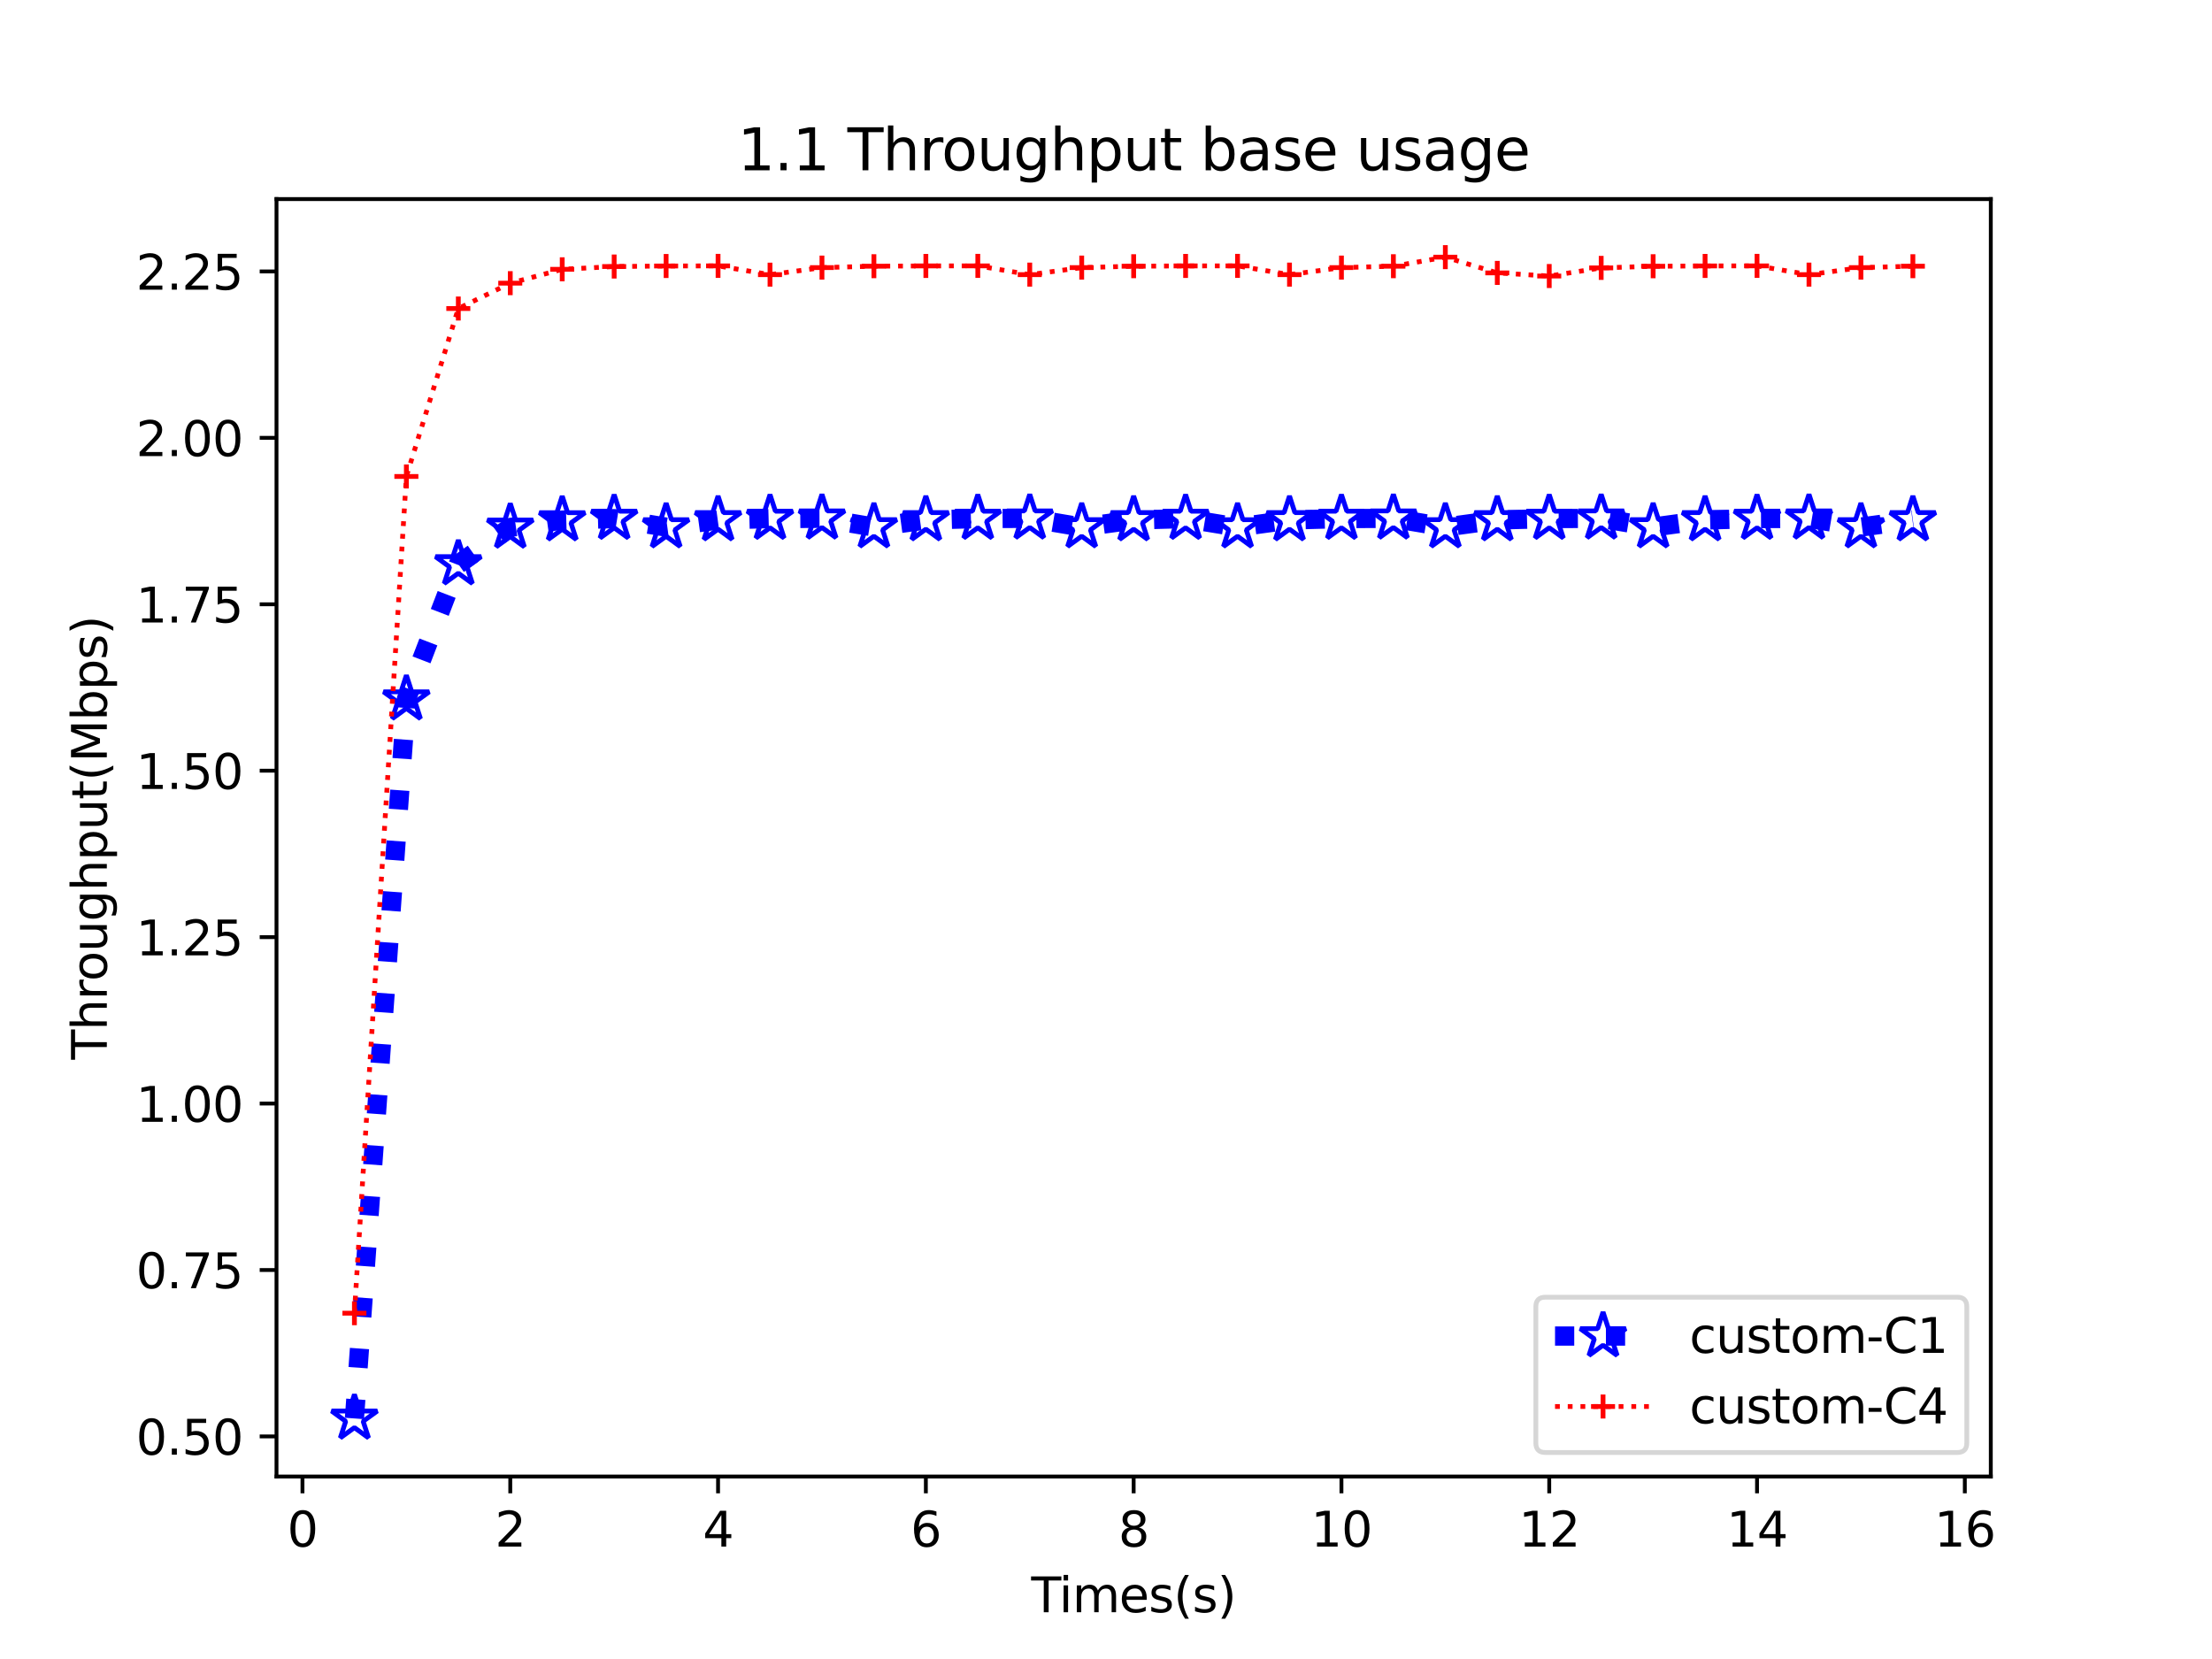 <?xml version="1.0" encoding="utf-8" standalone="no"?>
<!DOCTYPE svg PUBLIC "-//W3C//DTD SVG 1.1//EN"
  "http://www.w3.org/Graphics/SVG/1.1/DTD/svg11.dtd">
<svg xmlns:xlink="http://www.w3.org/1999/xlink" width="460.8pt" height="345.6pt" viewBox="0 0 460.8 345.6" xmlns="http://www.w3.org/2000/svg" version="1.1">
 <defs>
  <style type="text/css">*{stroke-linejoin: round; stroke-linecap: butt}</style>
 </defs>
 <g id="figure_1">
  <g id="patch_1">
   <path d="M 0 345.6 
L 460.8 345.6 
L 460.8 0 
L 0 0 
z
" style="fill: #ffffff"/>
  </g>
  <g id="axes_1">
   <g id="patch_2">
    <path d="M 57.6 307.584 
L 414.72 307.584 
L 414.72 41.472 
L 57.6 41.472 
z
" style="fill: #ffffff"/>
   </g>
   <g id="matplotlib.axis_1">
    <g id="xtick_1">
     <g id="line2d_1">
      <defs>
       <path id="m9d9aa4cabd" d="M 0 0 
L 0 3.5 
" style="stroke: #000000; stroke-width: 0.8"/>
      </defs>
      <g>
       <use xlink:href="#m9d9aa4cabd" x="63.011" y="307.584" style="stroke: #000000; stroke-width: 0.8"/>
      </g>
     </g>
     <g id="text_1">
      <!-- 0 -->
      <g transform="translate(59.83 322.182)scale(0.1 -0.1)">
       <defs>
        <path id="DejaVuSans-30" d="M 2034 4250 
Q 1547 4250 1301 3770 
Q 1056 3291 1056 2328 
Q 1056 1369 1301 889 
Q 1547 409 2034 409 
Q 2525 409 2770 889 
Q 3016 1369 3016 2328 
Q 3016 3291 2770 3770 
Q 2525 4250 2034 4250 
z
M 2034 4750 
Q 2819 4750 3233 4129 
Q 3647 3509 3647 2328 
Q 3647 1150 3233 529 
Q 2819 -91 2034 -91 
Q 1250 -91 836 529 
Q 422 1150 422 2328 
Q 422 3509 836 4129 
Q 1250 4750 2034 4750 
z
" transform="scale(0.016)"/>
       </defs>
       <use xlink:href="#DejaVuSans-30"/>
      </g>
     </g>
    </g>
    <g id="xtick_2">
     <g id="line2d_2">
      <g>
       <use xlink:href="#m9d9aa4cabd" x="106.298" y="307.584" style="stroke: #000000; stroke-width: 0.8"/>
      </g>
     </g>
     <g id="text_2">
      <!-- 2 -->
      <g transform="translate(103.117 322.182)scale(0.1 -0.1)">
       <defs>
        <path id="DejaVuSans-32" d="M 1228 531 
L 3431 531 
L 3431 0 
L 469 0 
L 469 531 
Q 828 903 1448 1529 
Q 2069 2156 2228 2338 
Q 2531 2678 2651 2914 
Q 2772 3150 2772 3378 
Q 2772 3750 2511 3984 
Q 2250 4219 1831 4219 
Q 1534 4219 1204 4116 
Q 875 4013 500 3803 
L 500 4441 
Q 881 4594 1212 4672 
Q 1544 4750 1819 4750 
Q 2544 4750 2975 4387 
Q 3406 4025 3406 3419 
Q 3406 3131 3298 2873 
Q 3191 2616 2906 2266 
Q 2828 2175 2409 1742 
Q 1991 1309 1228 531 
z
" transform="scale(0.016)"/>
       </defs>
       <use xlink:href="#DejaVuSans-32"/>
      </g>
     </g>
    </g>
    <g id="xtick_3">
     <g id="line2d_3">
      <g>
       <use xlink:href="#m9d9aa4cabd" x="149.585" y="307.584" style="stroke: #000000; stroke-width: 0.8"/>
      </g>
     </g>
     <g id="text_3">
      <!-- 4 -->
      <g transform="translate(146.404 322.182)scale(0.1 -0.1)">
       <defs>
        <path id="DejaVuSans-34" d="M 2419 4116 
L 825 1625 
L 2419 1625 
L 2419 4116 
z
M 2253 4666 
L 3047 4666 
L 3047 1625 
L 3713 1625 
L 3713 1100 
L 3047 1100 
L 3047 0 
L 2419 0 
L 2419 1100 
L 313 1100 
L 313 1709 
L 2253 4666 
z
" transform="scale(0.016)"/>
       </defs>
       <use xlink:href="#DejaVuSans-34"/>
      </g>
     </g>
    </g>
    <g id="xtick_4">
     <g id="line2d_4">
      <g>
       <use xlink:href="#m9d9aa4cabd" x="192.873" y="307.584" style="stroke: #000000; stroke-width: 0.8"/>
      </g>
     </g>
     <g id="text_4">
      <!-- 6 -->
      <g transform="translate(189.691 322.182)scale(0.1 -0.1)">
       <defs>
        <path id="DejaVuSans-36" d="M 2113 2584 
Q 1688 2584 1439 2293 
Q 1191 2003 1191 1497 
Q 1191 994 1439 701 
Q 1688 409 2113 409 
Q 2538 409 2786 701 
Q 3034 994 3034 1497 
Q 3034 2003 2786 2293 
Q 2538 2584 2113 2584 
z
M 3366 4563 
L 3366 3988 
Q 3128 4100 2886 4159 
Q 2644 4219 2406 4219 
Q 1781 4219 1451 3797 
Q 1122 3375 1075 2522 
Q 1259 2794 1537 2939 
Q 1816 3084 2150 3084 
Q 2853 3084 3261 2657 
Q 3669 2231 3669 1497 
Q 3669 778 3244 343 
Q 2819 -91 2113 -91 
Q 1303 -91 875 529 
Q 447 1150 447 2328 
Q 447 3434 972 4092 
Q 1497 4750 2381 4750 
Q 2619 4750 2861 4703 
Q 3103 4656 3366 4563 
z
" transform="scale(0.016)"/>
       </defs>
       <use xlink:href="#DejaVuSans-36"/>
      </g>
     </g>
    </g>
    <g id="xtick_5">
     <g id="line2d_5">
      <g>
       <use xlink:href="#m9d9aa4cabd" x="236.16" y="307.584" style="stroke: #000000; stroke-width: 0.8"/>
      </g>
     </g>
     <g id="text_5">
      <!-- 8 -->
      <g transform="translate(232.979 322.182)scale(0.1 -0.1)">
       <defs>
        <path id="DejaVuSans-38" d="M 2034 2216 
Q 1584 2216 1326 1975 
Q 1069 1734 1069 1313 
Q 1069 891 1326 650 
Q 1584 409 2034 409 
Q 2484 409 2743 651 
Q 3003 894 3003 1313 
Q 3003 1734 2745 1975 
Q 2488 2216 2034 2216 
z
M 1403 2484 
Q 997 2584 770 2862 
Q 544 3141 544 3541 
Q 544 4100 942 4425 
Q 1341 4750 2034 4750 
Q 2731 4750 3128 4425 
Q 3525 4100 3525 3541 
Q 3525 3141 3298 2862 
Q 3072 2584 2669 2484 
Q 3125 2378 3379 2068 
Q 3634 1759 3634 1313 
Q 3634 634 3220 271 
Q 2806 -91 2034 -91 
Q 1263 -91 848 271 
Q 434 634 434 1313 
Q 434 1759 690 2068 
Q 947 2378 1403 2484 
z
M 1172 3481 
Q 1172 3119 1398 2916 
Q 1625 2713 2034 2713 
Q 2441 2713 2670 2916 
Q 2900 3119 2900 3481 
Q 2900 3844 2670 4047 
Q 2441 4250 2034 4250 
Q 1625 4250 1398 4047 
Q 1172 3844 1172 3481 
z
" transform="scale(0.016)"/>
       </defs>
       <use xlink:href="#DejaVuSans-38"/>
      </g>
     </g>
    </g>
    <g id="xtick_6">
     <g id="line2d_6">
      <g>
       <use xlink:href="#m9d9aa4cabd" x="279.447" y="307.584" style="stroke: #000000; stroke-width: 0.8"/>
      </g>
     </g>
     <g id="text_6">
      <!-- 10 -->
      <g transform="translate(273.085 322.182)scale(0.1 -0.1)">
       <defs>
        <path id="DejaVuSans-31" d="M 794 531 
L 1825 531 
L 1825 4091 
L 703 3866 
L 703 4441 
L 1819 4666 
L 2450 4666 
L 2450 531 
L 3481 531 
L 3481 0 
L 794 0 
L 794 531 
z
" transform="scale(0.016)"/>
       </defs>
       <use xlink:href="#DejaVuSans-31"/>
       <use xlink:href="#DejaVuSans-30" x="63.623"/>
      </g>
     </g>
    </g>
    <g id="xtick_7">
     <g id="line2d_7">
      <g>
       <use xlink:href="#m9d9aa4cabd" x="322.735" y="307.584" style="stroke: #000000; stroke-width: 0.8"/>
      </g>
     </g>
     <g id="text_7">
      <!-- 12 -->
      <g transform="translate(316.372 322.182)scale(0.1 -0.1)">
       <use xlink:href="#DejaVuSans-31"/>
       <use xlink:href="#DejaVuSans-32" x="63.623"/>
      </g>
     </g>
    </g>
    <g id="xtick_8">
     <g id="line2d_8">
      <g>
       <use xlink:href="#m9d9aa4cabd" x="366.022" y="307.584" style="stroke: #000000; stroke-width: 0.8"/>
      </g>
     </g>
     <g id="text_8">
      <!-- 14 -->
      <g transform="translate(359.659 322.182)scale(0.1 -0.1)">
       <use xlink:href="#DejaVuSans-31"/>
       <use xlink:href="#DejaVuSans-34" x="63.623"/>
      </g>
     </g>
    </g>
    <g id="xtick_9">
     <g id="line2d_9">
      <g>
       <use xlink:href="#m9d9aa4cabd" x="409.309" y="307.584" style="stroke: #000000; stroke-width: 0.8"/>
      </g>
     </g>
     <g id="text_9">
      <!-- 16 -->
      <g transform="translate(402.947 322.182)scale(0.1 -0.1)">
       <use xlink:href="#DejaVuSans-31"/>
       <use xlink:href="#DejaVuSans-36" x="63.623"/>
      </g>
     </g>
    </g>
    <g id="text_10">
     <!-- Times(s) -->
     <g transform="translate(214.815 335.861)scale(0.1 -0.1)">
      <defs>
       <path id="DejaVuSans-54" d="M -19 4666 
L 3928 4666 
L 3928 4134 
L 2272 4134 
L 2272 0 
L 1638 0 
L 1638 4134 
L -19 4134 
L -19 4666 
z
" transform="scale(0.016)"/>
       <path id="DejaVuSans-69" d="M 603 3500 
L 1178 3500 
L 1178 0 
L 603 0 
L 603 3500 
z
M 603 4863 
L 1178 4863 
L 1178 4134 
L 603 4134 
L 603 4863 
z
" transform="scale(0.016)"/>
       <path id="DejaVuSans-6d" d="M 3328 2828 
Q 3544 3216 3844 3400 
Q 4144 3584 4550 3584 
Q 5097 3584 5394 3201 
Q 5691 2819 5691 2113 
L 5691 0 
L 5113 0 
L 5113 2094 
Q 5113 2597 4934 2840 
Q 4756 3084 4391 3084 
Q 3944 3084 3684 2787 
Q 3425 2491 3425 1978 
L 3425 0 
L 2847 0 
L 2847 2094 
Q 2847 2600 2669 2842 
Q 2491 3084 2119 3084 
Q 1678 3084 1418 2786 
Q 1159 2488 1159 1978 
L 1159 0 
L 581 0 
L 581 3500 
L 1159 3500 
L 1159 2956 
Q 1356 3278 1631 3431 
Q 1906 3584 2284 3584 
Q 2666 3584 2933 3390 
Q 3200 3197 3328 2828 
z
" transform="scale(0.016)"/>
       <path id="DejaVuSans-65" d="M 3597 1894 
L 3597 1613 
L 953 1613 
Q 991 1019 1311 708 
Q 1631 397 2203 397 
Q 2534 397 2845 478 
Q 3156 559 3463 722 
L 3463 178 
Q 3153 47 2828 -22 
Q 2503 -91 2169 -91 
Q 1331 -91 842 396 
Q 353 884 353 1716 
Q 353 2575 817 3079 
Q 1281 3584 2069 3584 
Q 2775 3584 3186 3129 
Q 3597 2675 3597 1894 
z
M 3022 2063 
Q 3016 2534 2758 2815 
Q 2500 3097 2075 3097 
Q 1594 3097 1305 2825 
Q 1016 2553 972 2059 
L 3022 2063 
z
" transform="scale(0.016)"/>
       <path id="DejaVuSans-73" d="M 2834 3397 
L 2834 2853 
Q 2591 2978 2328 3040 
Q 2066 3103 1784 3103 
Q 1356 3103 1142 2972 
Q 928 2841 928 2578 
Q 928 2378 1081 2264 
Q 1234 2150 1697 2047 
L 1894 2003 
Q 2506 1872 2764 1633 
Q 3022 1394 3022 966 
Q 3022 478 2636 193 
Q 2250 -91 1575 -91 
Q 1294 -91 989 -36 
Q 684 19 347 128 
L 347 722 
Q 666 556 975 473 
Q 1284 391 1588 391 
Q 1994 391 2212 530 
Q 2431 669 2431 922 
Q 2431 1156 2273 1281 
Q 2116 1406 1581 1522 
L 1381 1569 
Q 847 1681 609 1914 
Q 372 2147 372 2553 
Q 372 3047 722 3315 
Q 1072 3584 1716 3584 
Q 2034 3584 2315 3537 
Q 2597 3491 2834 3397 
z
" transform="scale(0.016)"/>
       <path id="DejaVuSans-28" d="M 1984 4856 
Q 1566 4138 1362 3434 
Q 1159 2731 1159 2009 
Q 1159 1288 1364 580 
Q 1569 -128 1984 -844 
L 1484 -844 
Q 1016 -109 783 600 
Q 550 1309 550 2009 
Q 550 2706 781 3412 
Q 1013 4119 1484 4856 
L 1984 4856 
z
" transform="scale(0.016)"/>
       <path id="DejaVuSans-29" d="M 513 4856 
L 1013 4856 
Q 1481 4119 1714 3412 
Q 1947 2706 1947 2009 
Q 1947 1309 1714 600 
Q 1481 -109 1013 -844 
L 513 -844 
Q 928 -128 1133 580 
Q 1338 1288 1338 2009 
Q 1338 2731 1133 3434 
Q 928 4138 513 4856 
z
" transform="scale(0.016)"/>
      </defs>
      <use xlink:href="#DejaVuSans-54"/>
      <use xlink:href="#DejaVuSans-69" x="57.959"/>
      <use xlink:href="#DejaVuSans-6d" x="85.742"/>
      <use xlink:href="#DejaVuSans-65" x="183.154"/>
      <use xlink:href="#DejaVuSans-73" x="244.678"/>
      <use xlink:href="#DejaVuSans-28" x="296.777"/>
      <use xlink:href="#DejaVuSans-73" x="335.791"/>
      <use xlink:href="#DejaVuSans-29" x="387.891"/>
     </g>
    </g>
   </g>
   <g id="matplotlib.axis_2">
    <g id="ytick_1">
     <g id="line2d_10">
      <defs>
       <path id="m24e53940e8" d="M 0 0 
L -3.5 0 
" style="stroke: #000000; stroke-width: 0.8"/>
      </defs>
      <g>
       <use xlink:href="#m24e53940e8" x="57.6" y="299.232" style="stroke: #000000; stroke-width: 0.8"/>
      </g>
     </g>
     <g id="text_11">
      <!-- 0.50 -->
      <g transform="translate(28.334 303.032)scale(0.1 -0.1)">
       <defs>
        <path id="DejaVuSans-2e" d="M 684 794 
L 1344 794 
L 1344 0 
L 684 0 
L 684 794 
z
" transform="scale(0.016)"/>
        <path id="DejaVuSans-35" d="M 691 4666 
L 3169 4666 
L 3169 4134 
L 1269 4134 
L 1269 2991 
Q 1406 3038 1543 3061 
Q 1681 3084 1819 3084 
Q 2600 3084 3056 2656 
Q 3513 2228 3513 1497 
Q 3513 744 3044 326 
Q 2575 -91 1722 -91 
Q 1428 -91 1123 -41 
Q 819 9 494 109 
L 494 744 
Q 775 591 1075 516 
Q 1375 441 1709 441 
Q 2250 441 2565 725 
Q 2881 1009 2881 1497 
Q 2881 1984 2565 2268 
Q 2250 2553 1709 2553 
Q 1456 2553 1204 2497 
Q 953 2441 691 2322 
L 691 4666 
z
" transform="scale(0.016)"/>
       </defs>
       <use xlink:href="#DejaVuSans-30"/>
       <use xlink:href="#DejaVuSans-2e" x="63.623"/>
       <use xlink:href="#DejaVuSans-35" x="95.41"/>
       <use xlink:href="#DejaVuSans-30" x="159.033"/>
      </g>
     </g>
    </g>
    <g id="ytick_2">
     <g id="line2d_11">
      <g>
       <use xlink:href="#m24e53940e8" x="57.6" y="264.562" style="stroke: #000000; stroke-width: 0.8"/>
      </g>
     </g>
     <g id="text_12">
      <!-- 0.75 -->
      <g transform="translate(28.334 268.361)scale(0.1 -0.1)">
       <defs>
        <path id="DejaVuSans-37" d="M 525 4666 
L 3525 4666 
L 3525 4397 
L 1831 0 
L 1172 0 
L 2766 4134 
L 525 4134 
L 525 4666 
z
" transform="scale(0.016)"/>
       </defs>
       <use xlink:href="#DejaVuSans-30"/>
       <use xlink:href="#DejaVuSans-2e" x="63.623"/>
       <use xlink:href="#DejaVuSans-37" x="95.41"/>
       <use xlink:href="#DejaVuSans-35" x="159.033"/>
      </g>
     </g>
    </g>
    <g id="ytick_3">
     <g id="line2d_12">
      <g>
       <use xlink:href="#m24e53940e8" x="57.6" y="229.892" style="stroke: #000000; stroke-width: 0.8"/>
      </g>
     </g>
     <g id="text_13">
      <!-- 1.00 -->
      <g transform="translate(28.334 233.691)scale(0.1 -0.1)">
       <use xlink:href="#DejaVuSans-31"/>
       <use xlink:href="#DejaVuSans-2e" x="63.623"/>
       <use xlink:href="#DejaVuSans-30" x="95.41"/>
       <use xlink:href="#DejaVuSans-30" x="159.033"/>
      </g>
     </g>
    </g>
    <g id="ytick_4">
     <g id="line2d_13">
      <g>
       <use xlink:href="#m24e53940e8" x="57.6" y="195.222" style="stroke: #000000; stroke-width: 0.8"/>
      </g>
     </g>
     <g id="text_14">
      <!-- 1.25 -->
      <g transform="translate(28.334 199.021)scale(0.1 -0.1)">
       <use xlink:href="#DejaVuSans-31"/>
       <use xlink:href="#DejaVuSans-2e" x="63.623"/>
       <use xlink:href="#DejaVuSans-32" x="95.41"/>
       <use xlink:href="#DejaVuSans-35" x="159.033"/>
      </g>
     </g>
    </g>
    <g id="ytick_5">
     <g id="line2d_14">
      <g>
       <use xlink:href="#m24e53940e8" x="57.6" y="160.552" style="stroke: #000000; stroke-width: 0.8"/>
      </g>
     </g>
     <g id="text_15">
      <!-- 1.50 -->
      <g transform="translate(28.334 164.351)scale(0.1 -0.1)">
       <use xlink:href="#DejaVuSans-31"/>
       <use xlink:href="#DejaVuSans-2e" x="63.623"/>
       <use xlink:href="#DejaVuSans-35" x="95.41"/>
       <use xlink:href="#DejaVuSans-30" x="159.033"/>
      </g>
     </g>
    </g>
    <g id="ytick_6">
     <g id="line2d_15">
      <g>
       <use xlink:href="#m24e53940e8" x="57.6" y="125.882" style="stroke: #000000; stroke-width: 0.8"/>
      </g>
     </g>
     <g id="text_16">
      <!-- 1.75 -->
      <g transform="translate(28.334 129.681)scale(0.1 -0.1)">
       <use xlink:href="#DejaVuSans-31"/>
       <use xlink:href="#DejaVuSans-2e" x="63.623"/>
       <use xlink:href="#DejaVuSans-37" x="95.41"/>
       <use xlink:href="#DejaVuSans-35" x="159.033"/>
      </g>
     </g>
    </g>
    <g id="ytick_7">
     <g id="line2d_16">
      <g>
       <use xlink:href="#m24e53940e8" x="57.6" y="91.211" style="stroke: #000000; stroke-width: 0.8"/>
      </g>
     </g>
     <g id="text_17">
      <!-- 2.00 -->
      <g transform="translate(28.334 95.011)scale(0.1 -0.1)">
       <use xlink:href="#DejaVuSans-32"/>
       <use xlink:href="#DejaVuSans-2e" x="63.623"/>
       <use xlink:href="#DejaVuSans-30" x="95.41"/>
       <use xlink:href="#DejaVuSans-30" x="159.033"/>
      </g>
     </g>
    </g>
    <g id="ytick_8">
     <g id="line2d_17">
      <g>
       <use xlink:href="#m24e53940e8" x="57.6" y="56.541" style="stroke: #000000; stroke-width: 0.8"/>
      </g>
     </g>
     <g id="text_18">
      <!-- 2.25 -->
      <g transform="translate(28.334 60.341)scale(0.1 -0.1)">
       <use xlink:href="#DejaVuSans-32"/>
       <use xlink:href="#DejaVuSans-2e" x="63.623"/>
       <use xlink:href="#DejaVuSans-32" x="95.41"/>
       <use xlink:href="#DejaVuSans-35" x="159.033"/>
      </g>
     </g>
    </g>
    <g id="text_19">
     <!-- Throughput(Mbps) -->
     <g transform="translate(22.255 220.737)rotate(-90)scale(0.1 -0.1)">
      <defs>
       <path id="DejaVuSans-68" d="M 3513 2113 
L 3513 0 
L 2938 0 
L 2938 2094 
Q 2938 2591 2744 2837 
Q 2550 3084 2163 3084 
Q 1697 3084 1428 2787 
Q 1159 2491 1159 1978 
L 1159 0 
L 581 0 
L 581 4863 
L 1159 4863 
L 1159 2956 
Q 1366 3272 1645 3428 
Q 1925 3584 2291 3584 
Q 2894 3584 3203 3211 
Q 3513 2838 3513 2113 
z
" transform="scale(0.016)"/>
       <path id="DejaVuSans-72" d="M 2631 2963 
Q 2534 3019 2420 3045 
Q 2306 3072 2169 3072 
Q 1681 3072 1420 2755 
Q 1159 2438 1159 1844 
L 1159 0 
L 581 0 
L 581 3500 
L 1159 3500 
L 1159 2956 
Q 1341 3275 1631 3429 
Q 1922 3584 2338 3584 
Q 2397 3584 2469 3576 
Q 2541 3569 2628 3553 
L 2631 2963 
z
" transform="scale(0.016)"/>
       <path id="DejaVuSans-6f" d="M 1959 3097 
Q 1497 3097 1228 2736 
Q 959 2375 959 1747 
Q 959 1119 1226 758 
Q 1494 397 1959 397 
Q 2419 397 2687 759 
Q 2956 1122 2956 1747 
Q 2956 2369 2687 2733 
Q 2419 3097 1959 3097 
z
M 1959 3584 
Q 2709 3584 3137 3096 
Q 3566 2609 3566 1747 
Q 3566 888 3137 398 
Q 2709 -91 1959 -91 
Q 1206 -91 779 398 
Q 353 888 353 1747 
Q 353 2609 779 3096 
Q 1206 3584 1959 3584 
z
" transform="scale(0.016)"/>
       <path id="DejaVuSans-75" d="M 544 1381 
L 544 3500 
L 1119 3500 
L 1119 1403 
Q 1119 906 1312 657 
Q 1506 409 1894 409 
Q 2359 409 2629 706 
Q 2900 1003 2900 1516 
L 2900 3500 
L 3475 3500 
L 3475 0 
L 2900 0 
L 2900 538 
Q 2691 219 2414 64 
Q 2138 -91 1772 -91 
Q 1169 -91 856 284 
Q 544 659 544 1381 
z
M 1991 3584 
L 1991 3584 
z
" transform="scale(0.016)"/>
       <path id="DejaVuSans-67" d="M 2906 1791 
Q 2906 2416 2648 2759 
Q 2391 3103 1925 3103 
Q 1463 3103 1205 2759 
Q 947 2416 947 1791 
Q 947 1169 1205 825 
Q 1463 481 1925 481 
Q 2391 481 2648 825 
Q 2906 1169 2906 1791 
z
M 3481 434 
Q 3481 -459 3084 -895 
Q 2688 -1331 1869 -1331 
Q 1566 -1331 1297 -1286 
Q 1028 -1241 775 -1147 
L 775 -588 
Q 1028 -725 1275 -790 
Q 1522 -856 1778 -856 
Q 2344 -856 2625 -561 
Q 2906 -266 2906 331 
L 2906 616 
Q 2728 306 2450 153 
Q 2172 0 1784 0 
Q 1141 0 747 490 
Q 353 981 353 1791 
Q 353 2603 747 3093 
Q 1141 3584 1784 3584 
Q 2172 3584 2450 3431 
Q 2728 3278 2906 2969 
L 2906 3500 
L 3481 3500 
L 3481 434 
z
" transform="scale(0.016)"/>
       <path id="DejaVuSans-70" d="M 1159 525 
L 1159 -1331 
L 581 -1331 
L 581 3500 
L 1159 3500 
L 1159 2969 
Q 1341 3281 1617 3432 
Q 1894 3584 2278 3584 
Q 2916 3584 3314 3078 
Q 3713 2572 3713 1747 
Q 3713 922 3314 415 
Q 2916 -91 2278 -91 
Q 1894 -91 1617 61 
Q 1341 213 1159 525 
z
M 3116 1747 
Q 3116 2381 2855 2742 
Q 2594 3103 2138 3103 
Q 1681 3103 1420 2742 
Q 1159 2381 1159 1747 
Q 1159 1113 1420 752 
Q 1681 391 2138 391 
Q 2594 391 2855 752 
Q 3116 1113 3116 1747 
z
" transform="scale(0.016)"/>
       <path id="DejaVuSans-74" d="M 1172 4494 
L 1172 3500 
L 2356 3500 
L 2356 3053 
L 1172 3053 
L 1172 1153 
Q 1172 725 1289 603 
Q 1406 481 1766 481 
L 2356 481 
L 2356 0 
L 1766 0 
Q 1100 0 847 248 
Q 594 497 594 1153 
L 594 3053 
L 172 3053 
L 172 3500 
L 594 3500 
L 594 4494 
L 1172 4494 
z
" transform="scale(0.016)"/>
       <path id="DejaVuSans-4d" d="M 628 4666 
L 1569 4666 
L 2759 1491 
L 3956 4666 
L 4897 4666 
L 4897 0 
L 4281 0 
L 4281 4097 
L 3078 897 
L 2444 897 
L 1241 4097 
L 1241 0 
L 628 0 
L 628 4666 
z
" transform="scale(0.016)"/>
       <path id="DejaVuSans-62" d="M 3116 1747 
Q 3116 2381 2855 2742 
Q 2594 3103 2138 3103 
Q 1681 3103 1420 2742 
Q 1159 2381 1159 1747 
Q 1159 1113 1420 752 
Q 1681 391 2138 391 
Q 2594 391 2855 752 
Q 3116 1113 3116 1747 
z
M 1159 2969 
Q 1341 3281 1617 3432 
Q 1894 3584 2278 3584 
Q 2916 3584 3314 3078 
Q 3713 2572 3713 1747 
Q 3713 922 3314 415 
Q 2916 -91 2278 -91 
Q 1894 -91 1617 61 
Q 1341 213 1159 525 
L 1159 0 
L 581 0 
L 581 4863 
L 1159 4863 
L 1159 2969 
z
" transform="scale(0.016)"/>
      </defs>
      <use xlink:href="#DejaVuSans-54"/>
      <use xlink:href="#DejaVuSans-68" x="61.084"/>
      <use xlink:href="#DejaVuSans-72" x="124.463"/>
      <use xlink:href="#DejaVuSans-6f" x="163.326"/>
      <use xlink:href="#DejaVuSans-75" x="224.508"/>
      <use xlink:href="#DejaVuSans-67" x="287.887"/>
      <use xlink:href="#DejaVuSans-68" x="351.363"/>
      <use xlink:href="#DejaVuSans-70" x="414.742"/>
      <use xlink:href="#DejaVuSans-75" x="478.219"/>
      <use xlink:href="#DejaVuSans-74" x="541.598"/>
      <use xlink:href="#DejaVuSans-28" x="580.807"/>
      <use xlink:href="#DejaVuSans-4d" x="619.82"/>
      <use xlink:href="#DejaVuSans-62" x="706.1"/>
      <use xlink:href="#DejaVuSans-70" x="769.576"/>
      <use xlink:href="#DejaVuSans-73" x="833.053"/>
      <use xlink:href="#DejaVuSans-29" x="885.152"/>
     </g>
    </g>
   </g>
   <g id="line2d_18">
    <path d="M 73.833 295.488 
L 84.655 145.664 
L 95.476 117.508 
L 106.298 109.871 
L 117.12 108.344 
L 127.942 108.037 
L 138.764 109.806 
L 149.585 108.33 
L 160.407 108.035 
L 171.229 107.976 
L 182.051 109.794 
L 192.873 108.328 
L 203.695 108.035 
L 214.516 107.976 
L 225.338 109.794 
L 236.16 108.328 
L 246.982 108.035 
L 257.804 109.805 
L 268.625 108.33 
L 279.447 108.035 
L 290.269 107.976 
L 301.091 109.794 
L 311.913 108.328 
L 322.735 108.035 
L 333.556 107.976 
L 344.378 109.794 
L 355.2 108.328 
L 366.022 108.035 
L 376.844 107.976 
L 387.665 109.794 
L 398.487 108.328 
" clip-path="url(#p5336391634)" style="fill: none; stroke-dasharray: 4,6.6; stroke-dashoffset: 0; stroke: #0000ff; stroke-width: 4"/>
    <defs>
     <path id="m99de0688d2" d="M 0 -5 
L -1.123 -1.545 
L -4.755 -1.545 
L -1.816 0.59 
L -2.939 4.045 
L -0 1.91 
L 2.939 4.045 
L 1.816 0.59 
L 4.755 -1.545 
L 1.123 -1.545 
z
" style="stroke: #0000ff; stroke-linejoin: bevel"/>
    </defs>
    <g clip-path="url(#p5336391634)">
     <use xlink:href="#m99de0688d2" x="73.833" y="295.488" style="fill-opacity: 0; stroke: #0000ff; stroke-linejoin: bevel"/>
     <use xlink:href="#m99de0688d2" x="84.655" y="145.664" style="fill-opacity: 0; stroke: #0000ff; stroke-linejoin: bevel"/>
     <use xlink:href="#m99de0688d2" x="95.476" y="117.508" style="fill-opacity: 0; stroke: #0000ff; stroke-linejoin: bevel"/>
     <use xlink:href="#m99de0688d2" x="106.298" y="109.871" style="fill-opacity: 0; stroke: #0000ff; stroke-linejoin: bevel"/>
     <use xlink:href="#m99de0688d2" x="117.12" y="108.344" style="fill-opacity: 0; stroke: #0000ff; stroke-linejoin: bevel"/>
     <use xlink:href="#m99de0688d2" x="127.942" y="108.037" style="fill-opacity: 0; stroke: #0000ff; stroke-linejoin: bevel"/>
     <use xlink:href="#m99de0688d2" x="138.764" y="109.806" style="fill-opacity: 0; stroke: #0000ff; stroke-linejoin: bevel"/>
     <use xlink:href="#m99de0688d2" x="149.585" y="108.33" style="fill-opacity: 0; stroke: #0000ff; stroke-linejoin: bevel"/>
     <use xlink:href="#m99de0688d2" x="160.407" y="108.035" style="fill-opacity: 0; stroke: #0000ff; stroke-linejoin: bevel"/>
     <use xlink:href="#m99de0688d2" x="171.229" y="107.976" style="fill-opacity: 0; stroke: #0000ff; stroke-linejoin: bevel"/>
     <use xlink:href="#m99de0688d2" x="182.051" y="109.794" style="fill-opacity: 0; stroke: #0000ff; stroke-linejoin: bevel"/>
     <use xlink:href="#m99de0688d2" x="192.873" y="108.328" style="fill-opacity: 0; stroke: #0000ff; stroke-linejoin: bevel"/>
     <use xlink:href="#m99de0688d2" x="203.695" y="108.035" style="fill-opacity: 0; stroke: #0000ff; stroke-linejoin: bevel"/>
     <use xlink:href="#m99de0688d2" x="214.516" y="107.976" style="fill-opacity: 0; stroke: #0000ff; stroke-linejoin: bevel"/>
     <use xlink:href="#m99de0688d2" x="225.338" y="109.794" style="fill-opacity: 0; stroke: #0000ff; stroke-linejoin: bevel"/>
     <use xlink:href="#m99de0688d2" x="236.16" y="108.328" style="fill-opacity: 0; stroke: #0000ff; stroke-linejoin: bevel"/>
     <use xlink:href="#m99de0688d2" x="246.982" y="108.035" style="fill-opacity: 0; stroke: #0000ff; stroke-linejoin: bevel"/>
     <use xlink:href="#m99de0688d2" x="257.804" y="109.805" style="fill-opacity: 0; stroke: #0000ff; stroke-linejoin: bevel"/>
     <use xlink:href="#m99de0688d2" x="268.625" y="108.33" style="fill-opacity: 0; stroke: #0000ff; stroke-linejoin: bevel"/>
     <use xlink:href="#m99de0688d2" x="279.447" y="108.035" style="fill-opacity: 0; stroke: #0000ff; stroke-linejoin: bevel"/>
     <use xlink:href="#m99de0688d2" x="290.269" y="107.976" style="fill-opacity: 0; stroke: #0000ff; stroke-linejoin: bevel"/>
     <use xlink:href="#m99de0688d2" x="301.091" y="109.794" style="fill-opacity: 0; stroke: #0000ff; stroke-linejoin: bevel"/>
     <use xlink:href="#m99de0688d2" x="311.913" y="108.328" style="fill-opacity: 0; stroke: #0000ff; stroke-linejoin: bevel"/>
     <use xlink:href="#m99de0688d2" x="322.735" y="108.035" style="fill-opacity: 0; stroke: #0000ff; stroke-linejoin: bevel"/>
     <use xlink:href="#m99de0688d2" x="333.556" y="107.976" style="fill-opacity: 0; stroke: #0000ff; stroke-linejoin: bevel"/>
     <use xlink:href="#m99de0688d2" x="344.378" y="109.794" style="fill-opacity: 0; stroke: #0000ff; stroke-linejoin: bevel"/>
     <use xlink:href="#m99de0688d2" x="355.2" y="108.328" style="fill-opacity: 0; stroke: #0000ff; stroke-linejoin: bevel"/>
     <use xlink:href="#m99de0688d2" x="366.022" y="108.035" style="fill-opacity: 0; stroke: #0000ff; stroke-linejoin: bevel"/>
     <use xlink:href="#m99de0688d2" x="376.844" y="107.976" style="fill-opacity: 0; stroke: #0000ff; stroke-linejoin: bevel"/>
     <use xlink:href="#m99de0688d2" x="387.665" y="109.794" style="fill-opacity: 0; stroke: #0000ff; stroke-linejoin: bevel"/>
     <use xlink:href="#m99de0688d2" x="398.487" y="108.328" style="fill-opacity: 0; stroke: #0000ff; stroke-linejoin: bevel"/>
    </g>
   </g>
   <g id="line2d_19">
    <path d="M 73.833 273.563 
L 84.655 99.256 
L 95.476 64.273 
L 106.298 58.989 
L 117.12 56.103 
L 127.942 55.526 
L 138.764 55.411 
L 149.585 55.387 
L 160.407 57.213 
L 171.229 55.748 
L 182.051 55.455 
L 192.873 55.396 
L 203.695 55.385 
L 214.516 57.211 
L 225.338 55.748 
L 236.16 55.455 
L 246.982 55.396 
L 257.804 55.385 
L 268.625 57.211 
L 279.447 55.748 
L 290.269 55.455 
L 301.091 53.568 
L 311.913 56.848 
L 322.735 57.504 
L 333.556 55.807 
L 344.378 55.467 
L 355.2 55.399 
L 366.022 55.385 
L 376.844 57.211 
L 387.665 55.748 
L 398.487 55.455 
" clip-path="url(#p5336391634)" style="fill: none; stroke-dasharray: 1,1.65; stroke-dashoffset: 0; stroke: #ff0000"/>
    <defs>
     <path id="m3d0ad9d869" d="M -2.5 0 
L 2.5 0 
M 0 2.5 
L 0 -2.5 
" style="stroke: #ff0000"/>
    </defs>
    <g clip-path="url(#p5336391634)">
     <use xlink:href="#m3d0ad9d869" x="73.833" y="273.563" style="fill-opacity: 0; stroke: #ff0000"/>
     <use xlink:href="#m3d0ad9d869" x="84.655" y="99.256" style="fill-opacity: 0; stroke: #ff0000"/>
     <use xlink:href="#m3d0ad9d869" x="95.476" y="64.273" style="fill-opacity: 0; stroke: #ff0000"/>
     <use xlink:href="#m3d0ad9d869" x="106.298" y="58.989" style="fill-opacity: 0; stroke: #ff0000"/>
     <use xlink:href="#m3d0ad9d869" x="117.12" y="56.103" style="fill-opacity: 0; stroke: #ff0000"/>
     <use xlink:href="#m3d0ad9d869" x="127.942" y="55.526" style="fill-opacity: 0; stroke: #ff0000"/>
     <use xlink:href="#m3d0ad9d869" x="138.764" y="55.411" style="fill-opacity: 0; stroke: #ff0000"/>
     <use xlink:href="#m3d0ad9d869" x="149.585" y="55.387" style="fill-opacity: 0; stroke: #ff0000"/>
     <use xlink:href="#m3d0ad9d869" x="160.407" y="57.213" style="fill-opacity: 0; stroke: #ff0000"/>
     <use xlink:href="#m3d0ad9d869" x="171.229" y="55.748" style="fill-opacity: 0; stroke: #ff0000"/>
     <use xlink:href="#m3d0ad9d869" x="182.051" y="55.455" style="fill-opacity: 0; stroke: #ff0000"/>
     <use xlink:href="#m3d0ad9d869" x="192.873" y="55.396" style="fill-opacity: 0; stroke: #ff0000"/>
     <use xlink:href="#m3d0ad9d869" x="203.695" y="55.385" style="fill-opacity: 0; stroke: #ff0000"/>
     <use xlink:href="#m3d0ad9d869" x="214.516" y="57.211" style="fill-opacity: 0; stroke: #ff0000"/>
     <use xlink:href="#m3d0ad9d869" x="225.338" y="55.748" style="fill-opacity: 0; stroke: #ff0000"/>
     <use xlink:href="#m3d0ad9d869" x="236.16" y="55.455" style="fill-opacity: 0; stroke: #ff0000"/>
     <use xlink:href="#m3d0ad9d869" x="246.982" y="55.396" style="fill-opacity: 0; stroke: #ff0000"/>
     <use xlink:href="#m3d0ad9d869" x="257.804" y="55.385" style="fill-opacity: 0; stroke: #ff0000"/>
     <use xlink:href="#m3d0ad9d869" x="268.625" y="57.211" style="fill-opacity: 0; stroke: #ff0000"/>
     <use xlink:href="#m3d0ad9d869" x="279.447" y="55.748" style="fill-opacity: 0; stroke: #ff0000"/>
     <use xlink:href="#m3d0ad9d869" x="290.269" y="55.455" style="fill-opacity: 0; stroke: #ff0000"/>
     <use xlink:href="#m3d0ad9d869" x="301.091" y="53.568" style="fill-opacity: 0; stroke: #ff0000"/>
     <use xlink:href="#m3d0ad9d869" x="311.913" y="56.848" style="fill-opacity: 0; stroke: #ff0000"/>
     <use xlink:href="#m3d0ad9d869" x="322.735" y="57.504" style="fill-opacity: 0; stroke: #ff0000"/>
     <use xlink:href="#m3d0ad9d869" x="333.556" y="55.807" style="fill-opacity: 0; stroke: #ff0000"/>
     <use xlink:href="#m3d0ad9d869" x="344.378" y="55.467" style="fill-opacity: 0; stroke: #ff0000"/>
     <use xlink:href="#m3d0ad9d869" x="355.2" y="55.399" style="fill-opacity: 0; stroke: #ff0000"/>
     <use xlink:href="#m3d0ad9d869" x="366.022" y="55.385" style="fill-opacity: 0; stroke: #ff0000"/>
     <use xlink:href="#m3d0ad9d869" x="376.844" y="57.211" style="fill-opacity: 0; stroke: #ff0000"/>
     <use xlink:href="#m3d0ad9d869" x="387.665" y="55.748" style="fill-opacity: 0; stroke: #ff0000"/>
     <use xlink:href="#m3d0ad9d869" x="398.487" y="55.455" style="fill-opacity: 0; stroke: #ff0000"/>
    </g>
   </g>
   <g id="patch_3">
    <path d="M 57.6 307.584 
L 57.6 41.472 
" style="fill: none; stroke: #000000; stroke-width: 0.8; stroke-linejoin: miter; stroke-linecap: square"/>
   </g>
   <g id="patch_4">
    <path d="M 414.72 307.584 
L 414.72 41.472 
" style="fill: none; stroke: #000000; stroke-width: 0.8; stroke-linejoin: miter; stroke-linecap: square"/>
   </g>
   <g id="patch_5">
    <path d="M 57.6 307.584 
L 414.72 307.584 
" style="fill: none; stroke: #000000; stroke-width: 0.8; stroke-linejoin: miter; stroke-linecap: square"/>
   </g>
   <g id="patch_6">
    <path d="M 57.6 41.472 
L 414.72 41.472 
" style="fill: none; stroke: #000000; stroke-width: 0.8; stroke-linejoin: miter; stroke-linecap: square"/>
   </g>
   <g id="text_20">
    <!-- 1.1 Throughput base usage -->
    <g transform="translate(153.64 35.472)scale(0.12 -0.12)">
     <defs>
      <path id="DejaVuSans-20" transform="scale(0.016)"/>
      <path id="DejaVuSans-61" d="M 2194 1759 
Q 1497 1759 1228 1600 
Q 959 1441 959 1056 
Q 959 750 1161 570 
Q 1363 391 1709 391 
Q 2188 391 2477 730 
Q 2766 1069 2766 1631 
L 2766 1759 
L 2194 1759 
z
M 3341 1997 
L 3341 0 
L 2766 0 
L 2766 531 
Q 2569 213 2275 61 
Q 1981 -91 1556 -91 
Q 1019 -91 701 211 
Q 384 513 384 1019 
Q 384 1609 779 1909 
Q 1175 2209 1959 2209 
L 2766 2209 
L 2766 2266 
Q 2766 2663 2505 2880 
Q 2244 3097 1772 3097 
Q 1472 3097 1187 3025 
Q 903 2953 641 2809 
L 641 3341 
Q 956 3463 1253 3523 
Q 1550 3584 1831 3584 
Q 2591 3584 2966 3190 
Q 3341 2797 3341 1997 
z
" transform="scale(0.016)"/>
     </defs>
     <use xlink:href="#DejaVuSans-31"/>
     <use xlink:href="#DejaVuSans-2e" x="63.623"/>
     <use xlink:href="#DejaVuSans-31" x="95.41"/>
     <use xlink:href="#DejaVuSans-20" x="159.033"/>
     <use xlink:href="#DejaVuSans-54" x="190.82"/>
     <use xlink:href="#DejaVuSans-68" x="251.904"/>
     <use xlink:href="#DejaVuSans-72" x="315.283"/>
     <use xlink:href="#DejaVuSans-6f" x="354.146"/>
     <use xlink:href="#DejaVuSans-75" x="415.328"/>
     <use xlink:href="#DejaVuSans-67" x="478.707"/>
     <use xlink:href="#DejaVuSans-68" x="542.184"/>
     <use xlink:href="#DejaVuSans-70" x="605.562"/>
     <use xlink:href="#DejaVuSans-75" x="669.039"/>
     <use xlink:href="#DejaVuSans-74" x="732.418"/>
     <use xlink:href="#DejaVuSans-20" x="771.627"/>
     <use xlink:href="#DejaVuSans-62" x="803.414"/>
     <use xlink:href="#DejaVuSans-61" x="866.891"/>
     <use xlink:href="#DejaVuSans-73" x="928.17"/>
     <use xlink:href="#DejaVuSans-65" x="980.27"/>
     <use xlink:href="#DejaVuSans-20" x="1041.793"/>
     <use xlink:href="#DejaVuSans-75" x="1073.58"/>
     <use xlink:href="#DejaVuSans-73" x="1136.959"/>
     <use xlink:href="#DejaVuSans-61" x="1189.059"/>
     <use xlink:href="#DejaVuSans-67" x="1250.338"/>
     <use xlink:href="#DejaVuSans-65" x="1313.814"/>
    </g>
   </g>
   <g id="legend_1">
    <g id="patch_7">
     <path d="M 321.942 302.584 
L 407.72 302.584 
Q 409.72 302.584 409.72 300.584 
L 409.72 272.228 
Q 409.72 270.228 407.72 270.228 
L 321.942 270.228 
Q 319.942 270.228 319.942 272.228 
L 319.942 300.584 
Q 319.942 302.584 321.942 302.584 
z
" style="fill: #ffffff; opacity: 0.8; stroke: #cccccc; stroke-linejoin: miter"/>
    </g>
    <g id="line2d_20">
     <path d="M 323.942 278.326 
L 333.942 278.326 
L 343.942 278.326 
" style="fill: none; stroke-dasharray: 4,6.6; stroke-dashoffset: 0; stroke: #0000ff; stroke-width: 4"/>
     <g>
      <use xlink:href="#m99de0688d2" x="333.942" y="278.326" style="fill-opacity: 0; stroke: #0000ff; stroke-linejoin: bevel"/>
     </g>
    </g>
    <g id="text_21">
     <!-- custom-C1 -->
     <g transform="translate(351.942 281.826)scale(0.1 -0.1)">
      <defs>
       <path id="DejaVuSans-63" d="M 3122 3366 
L 3122 2828 
Q 2878 2963 2633 3030 
Q 2388 3097 2138 3097 
Q 1578 3097 1268 2742 
Q 959 2388 959 1747 
Q 959 1106 1268 751 
Q 1578 397 2138 397 
Q 2388 397 2633 464 
Q 2878 531 3122 666 
L 3122 134 
Q 2881 22 2623 -34 
Q 2366 -91 2075 -91 
Q 1284 -91 818 406 
Q 353 903 353 1747 
Q 353 2603 823 3093 
Q 1294 3584 2113 3584 
Q 2378 3584 2631 3529 
Q 2884 3475 3122 3366 
z
" transform="scale(0.016)"/>
       <path id="DejaVuSans-2d" d="M 313 2009 
L 1997 2009 
L 1997 1497 
L 313 1497 
L 313 2009 
z
" transform="scale(0.016)"/>
       <path id="DejaVuSans-43" d="M 4122 4306 
L 4122 3641 
Q 3803 3938 3442 4084 
Q 3081 4231 2675 4231 
Q 1875 4231 1450 3742 
Q 1025 3253 1025 2328 
Q 1025 1406 1450 917 
Q 1875 428 2675 428 
Q 3081 428 3442 575 
Q 3803 722 4122 1019 
L 4122 359 
Q 3791 134 3420 21 
Q 3050 -91 2638 -91 
Q 1578 -91 968 557 
Q 359 1206 359 2328 
Q 359 3453 968 4101 
Q 1578 4750 2638 4750 
Q 3056 4750 3426 4639 
Q 3797 4528 4122 4306 
z
" transform="scale(0.016)"/>
      </defs>
      <use xlink:href="#DejaVuSans-63"/>
      <use xlink:href="#DejaVuSans-75" x="54.98"/>
      <use xlink:href="#DejaVuSans-73" x="118.359"/>
      <use xlink:href="#DejaVuSans-74" x="170.459"/>
      <use xlink:href="#DejaVuSans-6f" x="209.668"/>
      <use xlink:href="#DejaVuSans-6d" x="270.85"/>
      <use xlink:href="#DejaVuSans-2d" x="368.262"/>
      <use xlink:href="#DejaVuSans-43" x="404.346"/>
      <use xlink:href="#DejaVuSans-31" x="474.17"/>
     </g>
    </g>
    <g id="line2d_21">
     <path d="M 323.942 293.004 
L 333.942 293.004 
L 343.942 293.004 
" style="fill: none; stroke-dasharray: 1,1.65; stroke-dashoffset: 0; stroke: #ff0000"/>
     <g>
      <use xlink:href="#m3d0ad9d869" x="333.942" y="293.004" style="fill-opacity: 0; stroke: #ff0000"/>
     </g>
    </g>
    <g id="text_22">
     <!-- custom-C4 -->
     <g transform="translate(351.942 296.504)scale(0.1 -0.1)">
      <use xlink:href="#DejaVuSans-63"/>
      <use xlink:href="#DejaVuSans-75" x="54.98"/>
      <use xlink:href="#DejaVuSans-73" x="118.359"/>
      <use xlink:href="#DejaVuSans-74" x="170.459"/>
      <use xlink:href="#DejaVuSans-6f" x="209.668"/>
      <use xlink:href="#DejaVuSans-6d" x="270.85"/>
      <use xlink:href="#DejaVuSans-2d" x="368.262"/>
      <use xlink:href="#DejaVuSans-43" x="404.346"/>
      <use xlink:href="#DejaVuSans-34" x="474.17"/>
     </g>
    </g>
   </g>
  </g>
 </g>
 <defs>
  <clipPath id="p5336391634">
   <rect x="57.6" y="41.472" width="357.12" height="266.112"/>
  </clipPath>
 </defs>
</svg>
